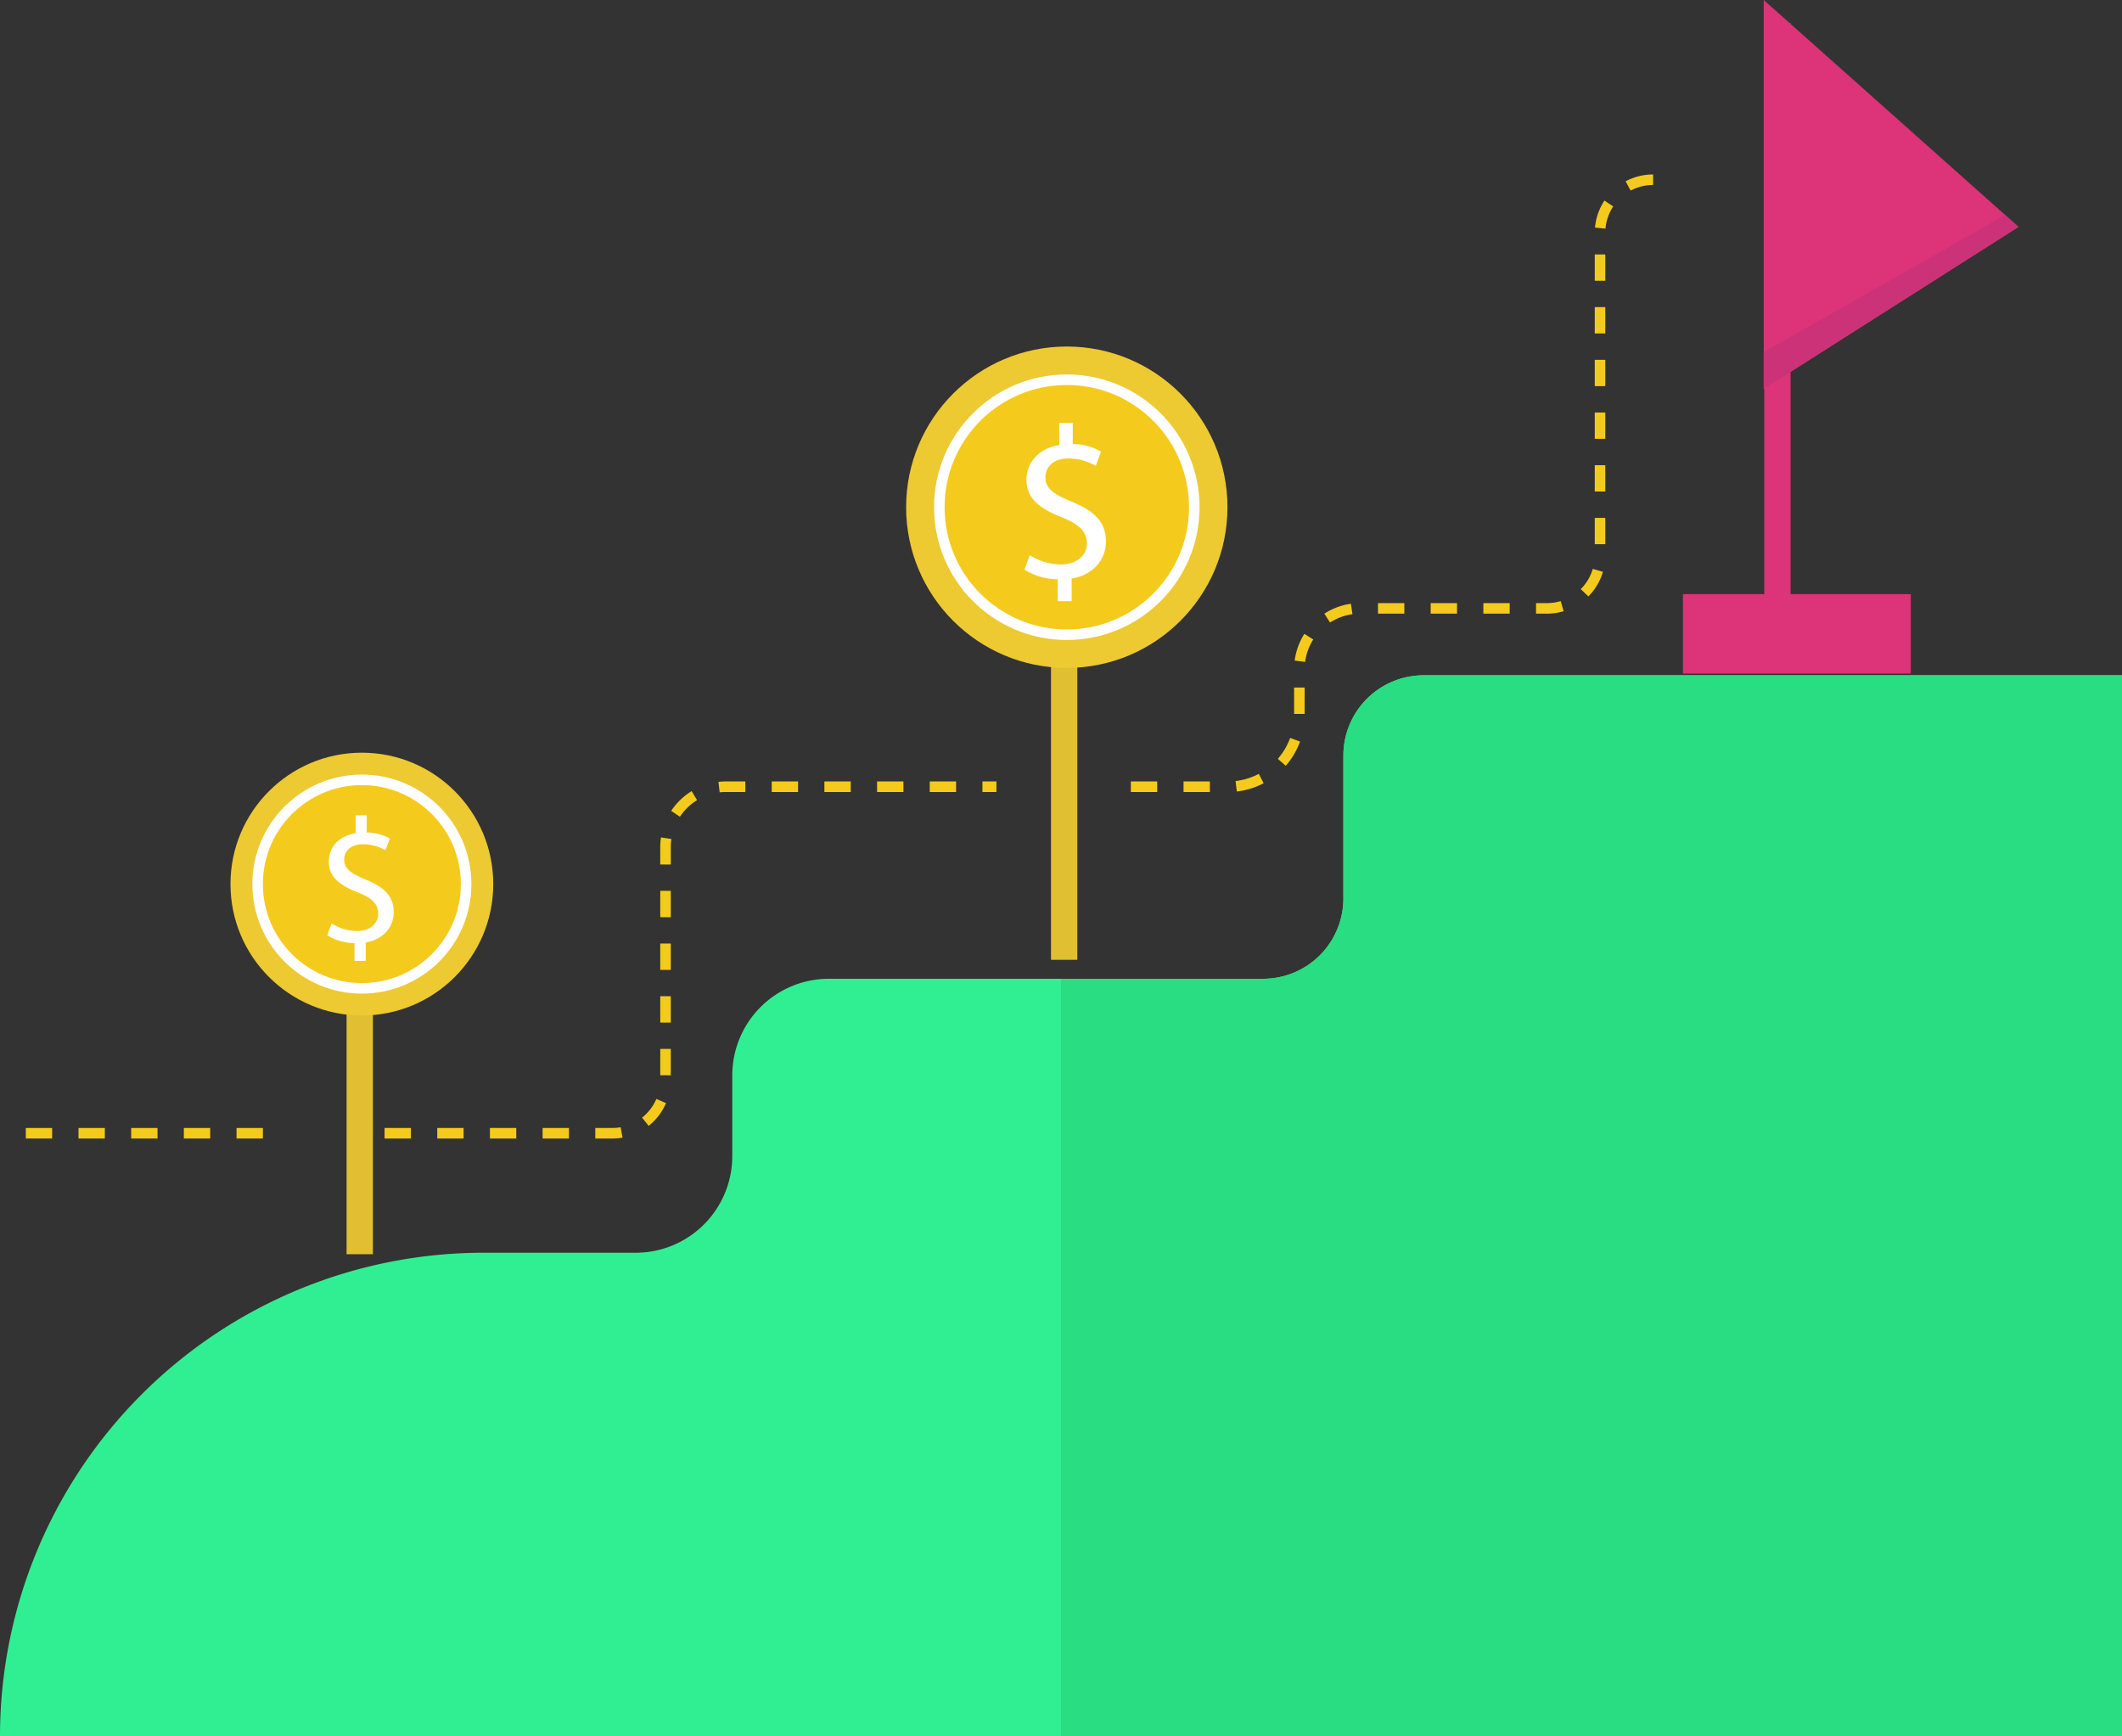 <svg xmlns="http://www.w3.org/2000/svg" viewBox="0 0 402.8 329.57"><rect x="0" y="0" width="402.8" height="329.57" fill="#333333" stroke="none"/><title>objetive_v_2</title><g id="Layer_2" data-name="Layer 2"><g id="Layer_2-2" data-name="Layer 2"><path d="M402.8,128.17v201.4H0a91.8,91.8,0,0,1,91.8-91.8h28.86A18.34,18.34,0,0,0,139,219.43V204.11a18.34,18.34,0,0,1,18.34-18.34h82.42A15.24,15.24,0,0,0,255,170.53V143.41a15.24,15.24,0,0,1,15.24-15.24Z" fill="#30ef93"/><path d="M402.8,128.17v201.4H201.4V185.77h38.36A15.24,15.24,0,0,0,255,170.53V143.41a15.24,15.24,0,0,1,15.24-15.24Z" fill="#28dd82"/><line x1="68.29" y1="238.05" x2="68.29" y2="178.02" fill="none" stroke="#e0bf32" stroke-miterlimit="10" stroke-width="5"/><circle cx="68.69" cy="167.8" r="24.94" fill="#edc932"/><circle cx="68.69" cy="167.8" r="19.79" fill="#f4cb1c" stroke="#fff" stroke-miterlimit="10" stroke-width="2"/><path d="M67.29,182.38V179a9.8,9.8,0,0,1-5.16-1.49l.81-2.25a9,9,0,0,0,4.85,1.44c2.4,0,4-1.38,4-3.3s-1.31-3-3.81-4c-3.43-1.35-5.56-2.9-5.56-5.83s2-4.92,5.09-5.43v-3.4h2.09V158A9.07,9.07,0,0,1,74,159.16l-.85,2.22a8.2,8.2,0,0,0-4.24-1.14c-2.6,0-3.58,1.55-3.58,2.9,0,1.75,1.25,2.62,4.18,3.84,3.47,1.41,5.23,3.17,5.23,6.17,0,2.66-1.86,5.15-5.33,5.73v3.5Z" fill="#fff"/><line x1="202" y1="182.17" x2="202" y2="108.77" fill="none" stroke="#e0bf32" stroke-miterlimit="10" stroke-width="5"/><circle cx="202.5" cy="96.27" r="30.5" fill="#edc932"/><circle cx="202.5" cy="96.27" r="24.2" fill="#f4cb1c" stroke="#fff" stroke-miterlimit="10" stroke-width="2"/><path d="M200.78,114.1v-4.16a12,12,0,0,1-6.31-1.82l1-2.76a11,11,0,0,0,5.93,1.77c2.93,0,4.91-1.68,4.91-4s-1.61-3.67-4.66-4.91c-4.2-1.65-6.8-3.54-6.8-7.13,0-3.42,2.43-6,6.22-6.63V80.27h2.56v4A11,11,0,0,1,209,85.71l-1,2.72a9.93,9.93,0,0,0-5.2-1.41c-3.17,0-4.36,1.9-4.36,3.55,0,2.14,1.52,3.21,5.11,4.7,4.24,1.73,6.38,3.87,6.38,7.54,0,3.25-2.26,6.3-6.51,7v4.29Z" fill="#fff"/><polyline points="337.39 119.47 337.39 77.13 337.39 72.16 337.39 65.35 337.39 4.37" fill="none" stroke="#dd3378" stroke-miterlimit="10" stroke-width="5"/><polygon points="383.16 43.06 337.39 72.16 334.79 73.81 334.79 0 380.63 40.81 382.83 42.77 383.16 43.06" fill="#dd3378"/><polygon points="383.16 43.06 337.39 72.16 334.79 73.81 334.79 66.83 337.39 65.35 380.63 40.81 382.83 42.77 383.16 43.06" fill="#cc3278"/><rect x="319.46" y="112.77" width="43.25" height="15.07" fill="#dd3378"/><path d="M214.66,149.32h18.46a13.54,13.54,0,0,0,13.53-13.54V127a11.54,11.54,0,0,1,11.54-11.53h35.46a10.07,10.07,0,0,0,10.07-10.07V44.18a10.07,10.07,0,0,1,10.07-10.07h0" fill="none" stroke="#f4cb1c" stroke-miterlimit="10" stroke-width="2" stroke-dasharray="5"/><path d="M73,215.09h43.23a10.1,10.1,0,0,0,10.1-10.1v-44.2a11.47,11.47,0,0,1,11.48-11.47h51.33" fill="none" stroke="#f4cb1c" stroke-miterlimit="10" stroke-width="2" stroke-dasharray="5"/><line x1="4.9" y1="215.09" x2="51.71" y2="215.09" fill="none" stroke="#f4cb1c" stroke-miterlimit="10" stroke-width="2" stroke-dasharray="5"/></g></g></svg>